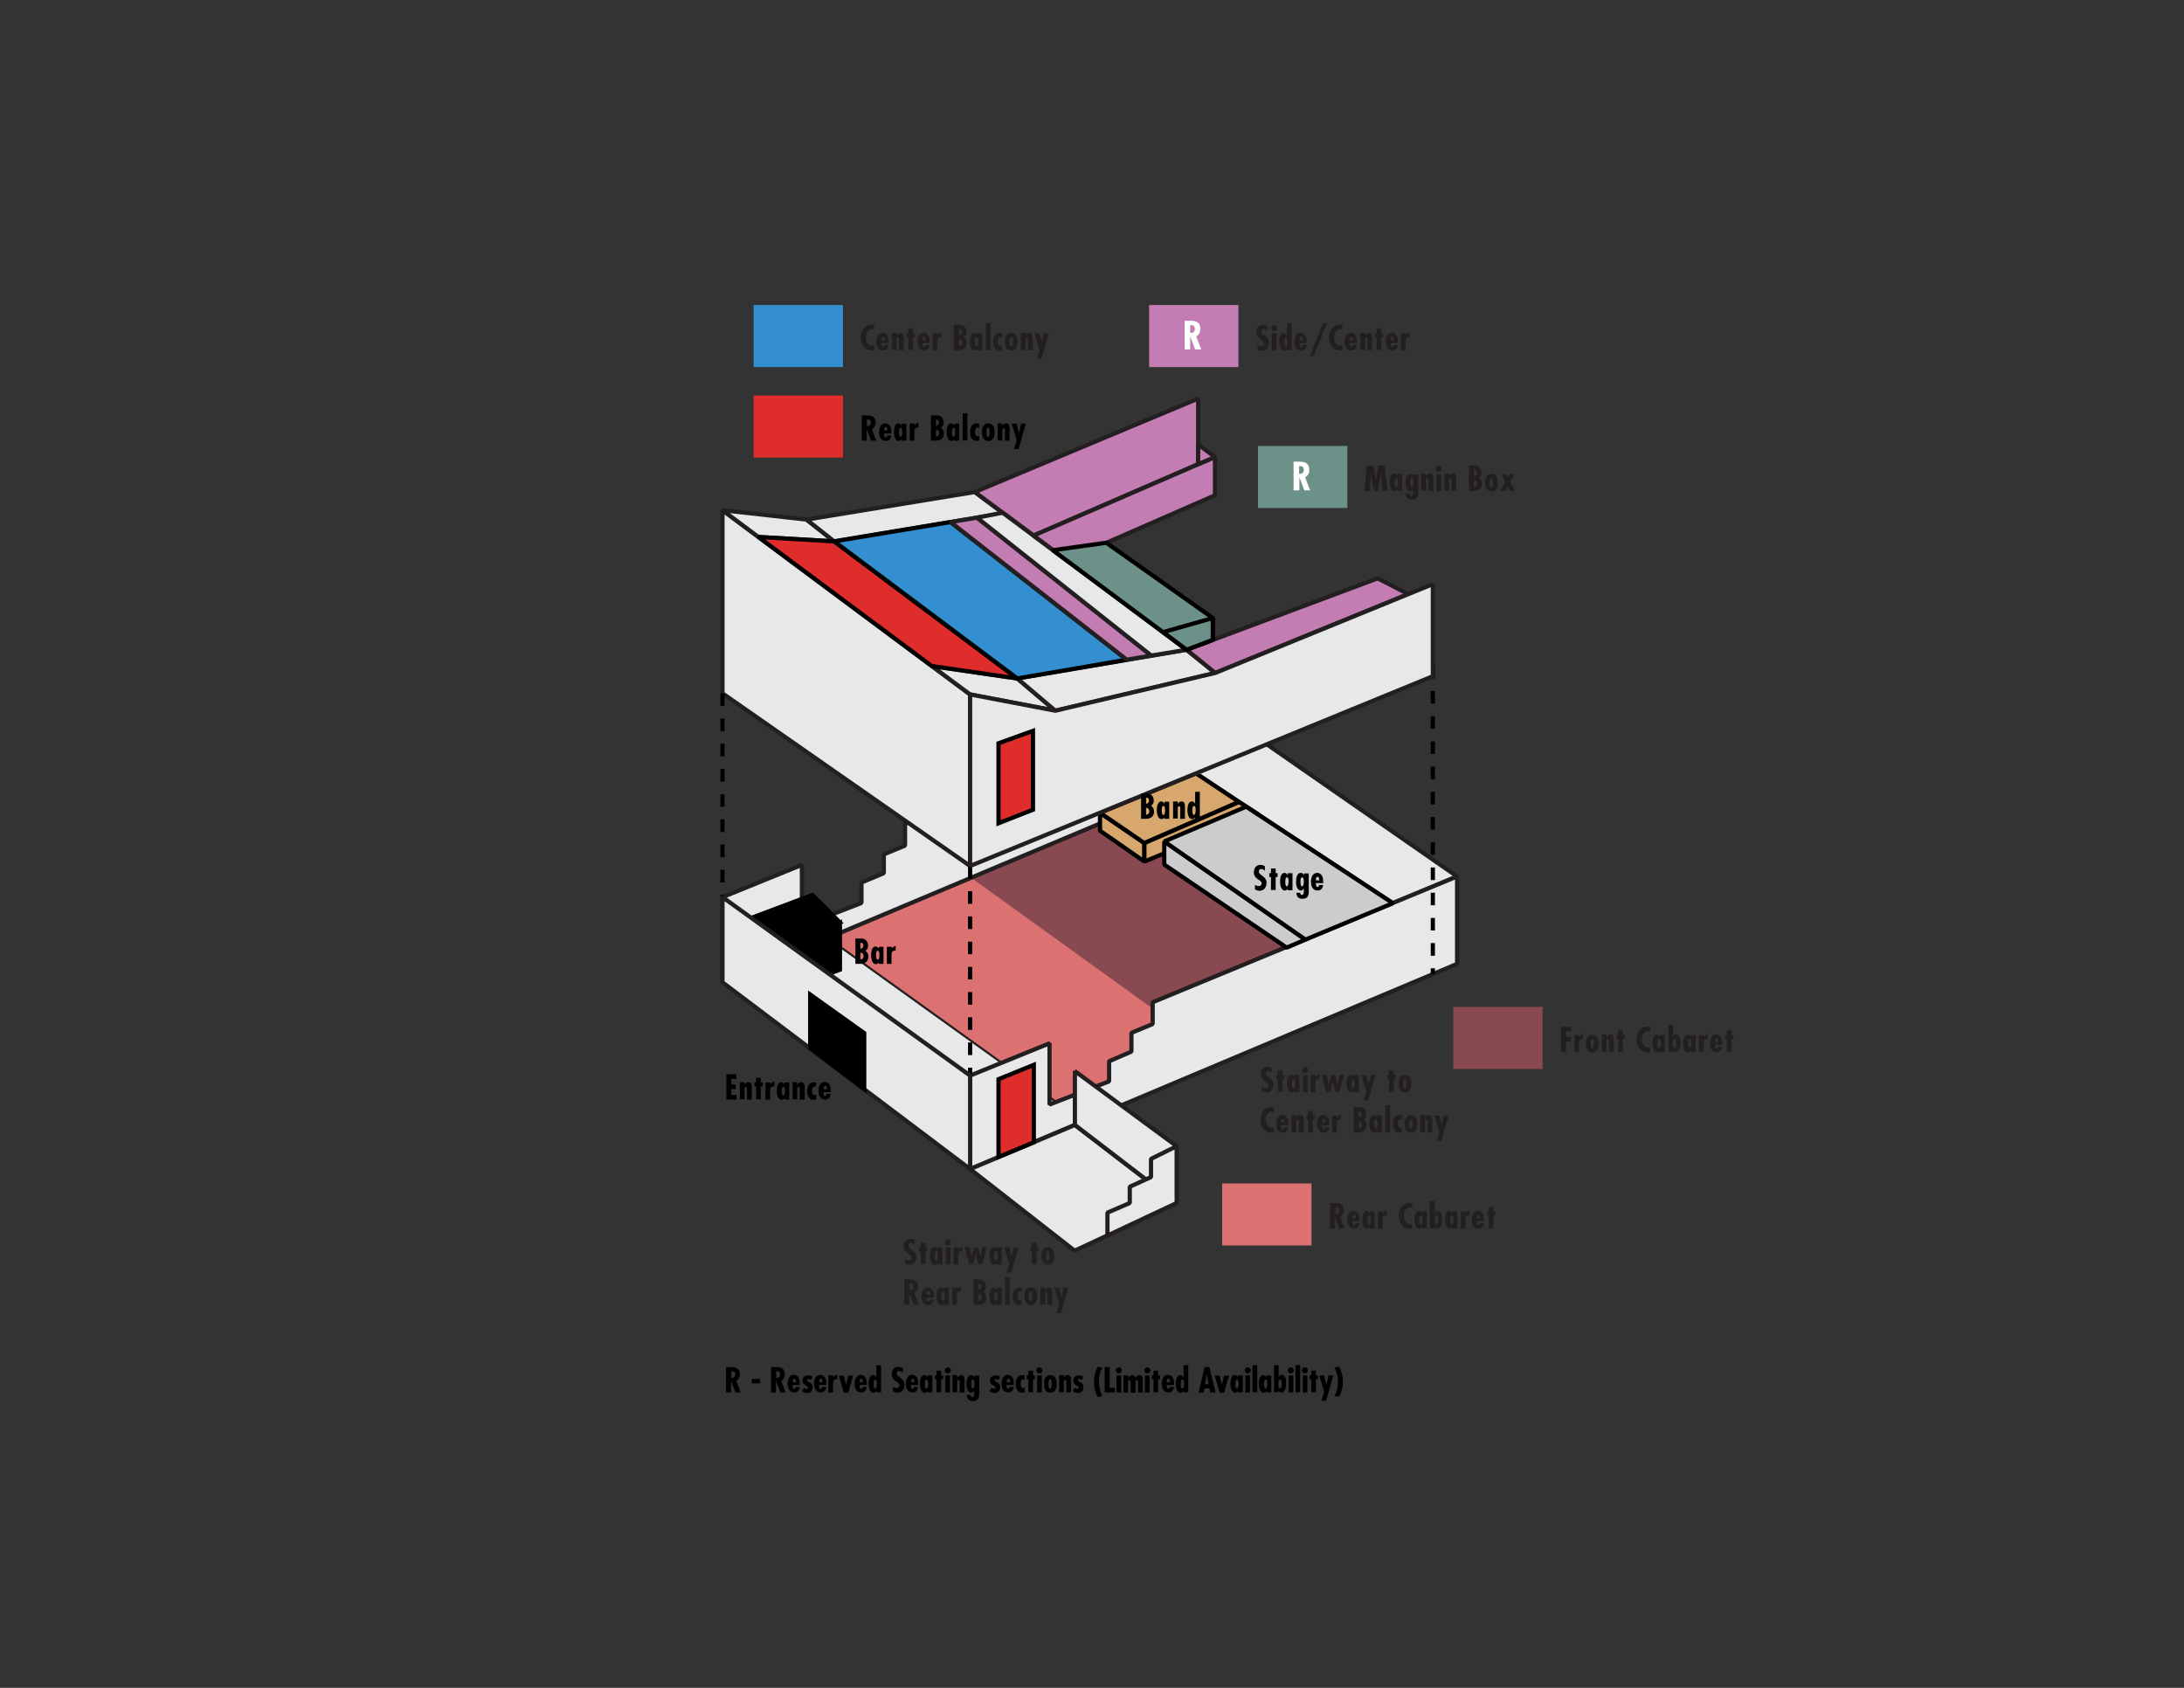 <?xml version="1.0" encoding="utf-8"?>
<!-- Generator: Adobe Illustrator 18.0.0, SVG Export Plug-In . SVG Version: 6.00 Build 0)  -->
<!DOCTYPE svg PUBLIC "-//W3C//DTD SVG 1.1//EN" "http://www.w3.org/Graphics/SVG/1.1/DTD/svg11.dtd">
<svg version="1.1" id="Layer_1" xmlns="http://www.w3.org/2000/svg" xmlns:xlink="http://www.w3.org/1999/xlink" x="0px" y="0px"
	 viewBox="0 0 792 612" enable-background="new 0 0 792 612" xml:space="preserve">
<rect x="0" y="0" width="792" height="612" fill="#333333" stroke="none"/>
<rect x="443.2" y="429.1" fill="#DB7171" width="32.4" height="22.5"/>
<rect x="527" y="365.1" fill="#894951" width="32.4" height="22.5"/>
<rect x="273.3" y="143.4" fill="#DF2D2B" width="32.4" height="22.5"/>
<rect x="273.3" y="110.6" fill="#338FD0" width="32.4" height="22.5"/>
<rect x="456.2" y="161.7" fill="#6C9188" width="32.4" height="22.5"/>
<g>
	<path fill="#FFFFFF" d="M469.1,177.7v-10.3h2.1c1.3,0,3.6,0.1,3.6,3c0,1.1-0.5,2.1-1.5,2.7l1.8,4.7H473l-1.8-4.8h0v4.8H469.1z
		 M471.1,171.8l0.4,0c0.9,0,1.3-0.6,1.3-1.5c0-0.7-0.4-1.3-1.4-1.3h-0.3V171.8z"/>
</g>
<polygon fill="#DB7171" points="351.8,423.9 447.9,383.4 351.9,318 262,356.2 "/>
<polygon fill="#E7E8E9" stroke="#231F20" stroke-width="0.762" points="262,356.2 300.9,340.6 392.8,406.6 351.8,423.9 "/>
<polygon fill="#894951" points="444.5,384.8 528.4,349.5 433.9,283.2 351.8,318 "/>
<polygon fill="#E7E8E9" stroke="#231F20" stroke-width="1.524" stroke-linejoin="bevel" points="438.6,253.1 438.6,281.9 
	262,356.2 262,325.3 290.8,313.6 290.8,335.8 312.4,327.4 312.4,320 320.5,316.6 320.5,309.8 328.2,306.6 328.2,298.7 "/>
<polygon fill="#E7E8E9" stroke="#231F20" stroke-width="1.524" stroke-linejoin="bevel" points="505.1,327.5 421.9,272.7 
	452.1,264.8 528.4,317.8 "/>
<polygon fill="#E7E8E9" stroke="#231F20" stroke-width="1.524" stroke-linejoin="bevel" points="262,185 351.8,251.8 351.8,314 
	262,251.4 "/>
<polygon fill="#E7E8E9" stroke="#231F20" stroke-width="1.524" stroke-linejoin="bevel" points="262,185 292.5,188.4 302.5,196.3 
	275,194.7 "/>
<polygon fill="#E7E8E9" stroke="#231F20" stroke-width="1.524" stroke-linejoin="bevel" points="337.9,241.5 368.9,246 
	382.7,257.7 351.8,251.8 "/>
<polygon fill="#E7E8E9" stroke="#231F20" stroke-width="1.524" stroke-linejoin="bevel" points="292.5,188.4 353.5,178.4 
	363.8,186.1 302.5,196.3 "/>
<polygon fill="#E7E8E9" stroke="#231F20" stroke-width="1.524" stroke-linejoin="bevel" points="368.9,246 430.3,235.6 440.7,244 
	382.7,257.7 "/>
<polygon fill="#C37DB2" stroke="#231F20" stroke-width="1.524" stroke-linejoin="bevel" points="353.5,178.4 434.5,144.5 
	434.5,168.3 374.8,194.2 "/>
<polygon fill="#C37DB2" stroke="#231F20" stroke-width="1.524" stroke-linejoin="bevel" points="430.3,235.6 499.6,209.7 
	510.7,215.4 440.7,244 "/>
<polygon fill="#DF2D2B" stroke="#000000" stroke-width="1.524" stroke-linejoin="bevel" points="275,194.7 302.5,196.3 368.9,246 
	337.9,241.5 "/>
<polygon fill="#338FD0" stroke="#000000" stroke-width="1.524" stroke-linejoin="bevel" points="302.5,196.3 344.7,189.3 
	408.6,239.2 368.9,246 "/>
<polygon fill="#C37DB2" stroke="#231F20" stroke-width="1.524" stroke-linejoin="bevel" points="408.6,239.2 417.5,237.7 
	354.3,187.7 344.7,189.3 "/>
<polygon fill="#E7E8E9" stroke="#231F20" stroke-width="1.524" stroke-linejoin="bevel" points="430.3,235.6 417.5,237.7 
	354.3,187.7 363.6,185.9 "/>
<polygon fill="#C37DB2" stroke="#231F20" stroke-width="1.524" stroke-linejoin="bevel" points="374.8,194.2 386.8,203.1 
	440.6,179.6 440.6,165.7 "/>
<polygon fill="#6C9188" stroke="#000000" stroke-width="1.524" stroke-linejoin="bevel" points="439.8,232 439.8,224.1 
	401.2,196.8 381.8,199.5 430.3,235.6 "/>
<polygon fill="#C37DB2" stroke="#231F20" stroke-width="1.524" stroke-linejoin="bevel" points="440.6,165.7 434.5,161.2 
	434.5,168.3 "/>
<polygon fill="#D7A76E" stroke="#000000" stroke-width="1.524" stroke-linejoin="bevel" points="415,312.4 415,305.7 398.9,294.7 
	398.9,301.2 "/>
<polygon fill="#D7A76E" stroke="#000000" stroke-width="1.524" stroke-linejoin="bevel" points="415,305.7 449.3,290.8 
	433.7,280.4 398.9,294.7 "/>
<polygon fill="#D7A76E" stroke="#000000" stroke-width="1.524" stroke-linejoin="bevel" points="415,312.4 456.3,295.3 
	449.3,290.8 415,305.7 "/>
<polygon fill="#E7E8E9" stroke="#231F20" stroke-width="1.524" stroke-linejoin="bevel" points="528.4,317.8 528.4,349.5 
	351.8,423.9 351.8,390 380.6,378.3 380.6,400.5 402.2,392.1 402.2,384.8 410.3,381.3 410.3,374.5 418,371.3 418,363.4 "/>
<polygon stroke="#000000" stroke-width="1.524" points="304.6,334.5 304.6,351.6 300.6,353.1 285.4,342.2 "/>
<line fill="none" stroke="#000000" stroke-width="1.524" stroke-linejoin="bevel" stroke-dasharray="4.571,4.571" x1="262" y1="251.4" x2="262" y2="325.3"/>
<line fill="none" stroke="#000000" stroke-width="1.524" stroke-linejoin="bevel" stroke-dasharray="4.571,4.571" x1="351.8" y1="314" x2="351.8" y2="390"/>
<line fill="none" stroke="#000000" stroke-width="1.524" stroke-linejoin="bevel" stroke-dasharray="4.571,4.571" x1="519.6" y1="241.4" x2="519.6" y2="353.2"/>
<polygon fill="#6C9188" stroke="#000000" stroke-width="1.524" stroke-linejoin="bevel" points="439.8,224.1 421.8,229.2 
	430.3,235.6 439.8,232 "/>
<polygon fill="#E7E8E9" stroke="#231F20" stroke-width="1.524" stroke-linejoin="bevel" points="351.8,423.9 389.7,453.5 
	426.7,436.2 389.8,407.9 "/>
<polygon fill="#E7E8E9" stroke="#231F20" stroke-width="1.524" stroke-linejoin="bevel" points="389.8,407.9 389.8,388.4 
	426.7,415.6 426.7,436.2 "/>
<polygon fill="#E7E8E9" stroke="#231F20" stroke-width="1.524" stroke-linejoin="bevel" points="401.6,448 401.6,439.7 
	409.7,436.2 409.7,430.3 417.4,426.8 417.4,420.2 426.7,415.6 426.7,436.2 "/>
<polygon stroke="#000000" stroke-width="1.524" points="272.5,332.8 294.6,324.5 304.6,334.5 285.4,342.2 "/>
<polygon fill="#CCCCCC" stroke="#000000" stroke-width="1.524" stroke-linejoin="bevel" points="422.2,305.1 422.2,313.5 
	466.6,343.6 473.4,340.7 "/>
<polygon fill="#CCCCCC" stroke="#000000" stroke-width="1.524" stroke-linejoin="bevel" points="422.2,305.1 451.9,292.5 
	505.1,327.5 473.4,340.7 "/>
<polygon fill="#DF2D2B" stroke="#000000" stroke-width="1.524" points="362.1,419.5 362.1,391.3 374.9,386.1 374.9,414.2 "/>
<polygon fill="#E7E8E9" stroke="#231F20" stroke-width="1.524" stroke-linejoin="bevel" points="351.8,314 519.6,245.2 
	519.6,211.8 440.7,244 382.7,257.7 351.8,251.8 "/>
<polygon fill="#DF2D2B" stroke="#000000" stroke-width="1.524" points="362.1,298.5 362.1,269.5 374.6,265 374.6,293.6 "/>
<polygon fill="#E7E8E9" stroke="#231F20" stroke-width="1.524" stroke-linejoin="bevel" points="262,325.3 351.8,390 351.8,423.9 
	262,356.2 "/>
<polygon stroke="#000000" stroke-width="1.524" points="293.8,380.1 293.8,360.6 313.4,374.6 313.4,394.9 "/>
<g>
	<g>
		<path fill="#231F20" d="M331.7,451.3c-0.4-0.3-0.8-0.6-1.3-0.6c-0.6,0-0.9,0.3-0.9,0.9c0,1.5,2.8,1.6,2.8,4.1
			c0,1.6-0.9,2.9-2.6,2.9c-0.5,0-1.1-0.2-1.6-0.5v-1.7c0.4,0.3,0.8,0.5,1.4,0.5c0.6,0,1-0.4,1-1c0-0.7-0.6-1-1.1-1.3
			c-1-0.7-1.7-1.4-1.7-2.7c0-1.5,0.8-2.7,2.4-2.7c0.6,0,1.1,0.2,1.6,0.5V451.3z"/>
		<path fill="#231F20" d="M335.6,450.6v1.7h0.7v1.4h-0.7v4.7h-1.7v-4.7h-0.6v-1.4h0.6v-1.7H335.6z"/>
		<path fill="#231F20" d="M340.1,457.8L340.1,457.8c-0.3,0.5-0.6,0.8-1.2,0.8c-1.4,0-1.7-2.2-1.7-3.2c0-1.1,0.2-3.2,1.6-3.2
			c0.6,0,1,0.4,1.2,0.9h0v-0.8h1.7v6.2h-1.7V457.8z M340.2,455.3c0-0.3,0-1.6-0.6-1.6c-0.6,0-0.6,1.3-0.6,1.6c0,0.4,0,1.7,0.6,1.7
			C340.2,457,340.2,455.7,340.2,455.3z"/>
		<path fill="#231F20" d="M342.7,450.5c0-0.6,0.5-1.1,1.1-1.1c0.6,0,1.1,0.5,1.1,1.1s-0.5,1.1-1.1,1.1
			C343.2,451.6,342.7,451.1,342.7,450.5z M344.7,452.3v6.2H343v-6.2H344.7z"/>
		<path fill="#231F20" d="M347.6,452.3v0.7h0c0.3-0.5,0.7-0.9,1.4-1v1.7c-0.1,0-0.2,0-0.3,0c-1.1,0-1.2,0.8-1.2,1.7v3.1h-1.7v-6.2
			H347.6z"/>
		<path fill="#231F20" d="M351.6,452.3l0.8,3.6h0l0.8-3.6h1.5l0.8,3.6h0l0.1-0.7l0.7-3h1.6l-1.7,6.2h-1.4l-0.6-2.1l-0.4-1.8h0
			l-0.4,2l-0.5,1.9h-1.4l-1.7-6.2H351.6z"/>
		<path fill="#231F20" d="M361.7,457.8L361.7,457.8c-0.3,0.5-0.6,0.8-1.2,0.8c-1.4,0-1.7-2.2-1.7-3.2c0-1.1,0.2-3.2,1.6-3.2
			c0.6,0,1,0.4,1.2,0.9h0v-0.8h1.7v6.2h-1.7V457.8z M361.8,455.3c0-0.3,0-1.6-0.6-1.6c-0.6,0-0.6,1.3-0.6,1.6c0,0.4,0,1.7,0.6,1.7
			C361.8,457,361.8,455.7,361.8,455.3z"/>
		<path fill="#231F20" d="M366,452.3l0.6,2.5l0.2,1h0l0.8-3.5h1.7l-2.6,9.2h-1.7l1-3.2l-1.8-6H366z"/>
		<path fill="#231F20" d="M375.9,450.6v1.7h0.7v1.4h-0.7v4.7h-1.7v-4.7h-0.6v-1.4h0.6v-1.7H375.9z"/>
		<path fill="#231F20" d="M382.3,455.4c0,1.6-0.5,3.2-2.3,3.2s-2.3-1.6-2.3-3.2c0-1.6,0.5-3.2,2.3-3.2S382.3,453.8,382.3,455.4z
			 M379.3,455.4c0,0.4,0,1.7,0.6,1.7c0.6,0,0.6-1.3,0.6-1.7s0-1.7-0.6-1.7C379.3,453.7,379.3,455,379.3,455.4z"/>
		<path fill="#231F20" d="M327.9,473.1v-9.2h1.8c1.2,0,3.2,0.1,3.2,2.6c0,1-0.4,1.9-1.3,2.4l1.6,4.2h-1.9l-1.6-4.2h0v4.2H327.9z
			 M329.7,467.8l0.3,0c0.8,0,1.2-0.6,1.2-1.3c0-0.7-0.3-1.2-1.2-1.1h-0.2V467.8z"/>
		<path fill="#231F20" d="M338.7,470.5H336c0,0.5,0,1.4,0.6,1.4c0.4,0,0.5-0.3,0.5-0.7h1.5c-0.1,1.1-0.7,2-2,2
			c-1.7,0-2.4-1.5-2.4-3.1c0-1.5,0.5-3.3,2.3-3.3c1.1,0,2.2,1,2.1,3L338.7,470.5z M337.3,469.3c0-0.4-0.1-1.1-0.6-1.1
			c-0.5,0-0.6,0.7-0.6,1.1v0.2h1.3V469.3z"/>
		<path fill="#231F20" d="M342.5,472.4L342.5,472.4c-0.3,0.5-0.6,0.8-1.2,0.8c-1.4,0-1.7-2.2-1.7-3.2c0-1.1,0.2-3.2,1.6-3.2
			c0.6,0,1,0.4,1.2,0.9h0v-0.8h1.7v6.2h-1.7V472.4z M342.6,470c0-0.3,0-1.6-0.6-1.6c-0.6,0-0.6,1.3-0.6,1.6c0,0.4,0,1.7,0.6,1.7
			C342.6,471.6,342.6,470.3,342.6,470z"/>
		<path fill="#231F20" d="M347.1,466.9v0.7h0c0.3-0.5,0.7-0.9,1.4-1v1.7c-0.1,0-0.2,0-0.3,0c-1.1,0-1.2,0.8-1.2,1.7v3.1h-1.7v-6.2
			H347.1z"/>
		<path fill="#231F20" d="M353,473.1v-9.2h1.8c0.7,0,1.3,0,1.9,0.5c0.6,0.5,0.9,1.3,0.9,2.1c0,0.8-0.3,1.4-1,1.9
			c0.8,0.4,1.1,1.3,1.1,2.1c0,1.8-1.3,2.6-3,2.6H353z M354.8,465.4v2.2c0.7,0,1.1-0.5,1.1-1.2C355.9,465.8,355.5,465.4,354.8,465.4z
			 M354.8,469.1v2.5c0.7,0,1.2-0.5,1.2-1.3C356,469.6,355.6,469,354.8,469.1z"/>
		<path fill="#231F20" d="M361.7,472.4L361.7,472.4c-0.3,0.5-0.6,0.8-1.2,0.8c-1.4,0-1.7-2.2-1.7-3.2c0-1.1,0.2-3.2,1.6-3.2
			c0.6,0,1,0.4,1.2,0.9h0v-0.8h1.7v6.2h-1.7V472.4z M361.8,470c0-0.3,0-1.6-0.6-1.6c-0.6,0-0.6,1.3-0.6,1.6c0,0.4,0,1.7,0.6,1.7
			C361.7,471.6,361.8,470.3,361.8,470z"/>
		<path fill="#231F20" d="M366.2,463.2v9.8h-1.7v-9.8H366.2z"/>
		<path fill="#231F20" d="M370.5,473c-0.3,0.1-0.6,0.2-1,0.2c-1.7,0-2.3-1.8-2.3-3.2c0-1.5,0.6-3.2,2.4-3.2c0.3,0,0.6,0.1,0.9,0.2
			v1.5c-0.2-0.1-0.3-0.2-0.5-0.2c-0.8,0-1,1-1,1.6c0,0.7,0.1,1.6,1,1.6c0.2,0,0.4-0.1,0.5-0.2V473z"/>
		<path fill="#231F20" d="M376.1,470c0,1.6-0.5,3.2-2.3,3.2s-2.3-1.6-2.3-3.2c0-1.6,0.5-3.2,2.3-3.2S376.1,468.4,376.1,470z
			 M373.1,470c0,0.4,0,1.7,0.6,1.7c0.6,0,0.6-1.3,0.6-1.7s0-1.7-0.6-1.7C373.2,468.4,373.1,469.7,373.1,470z"/>
		<path fill="#231F20" d="M378.9,467.9L378.9,467.9c0.3-0.6,0.8-1.1,1.5-1.1c1.3,0,1.2,1.4,1.2,2.3v4h-1.7v-3.4
			c0-0.3,0.1-1.2-0.4-1.2c-0.4,0-0.5,0.4-0.5,0.7v3.8h-1.7v-6.2h1.7V467.9z"/>
		<path fill="#231F20" d="M384.1,466.9l0.6,2.5l0.2,1h0l0.8-3.5h1.7l-2.6,9.2h-1.7l1-3.2l-1.8-6H384.1z"/>
	</g>
</g>
<g>
	<g>
		<path fill="#231F20" d="M461.2,388.9c-0.4-0.3-0.8-0.6-1.3-0.6c-0.6,0-0.9,0.3-0.9,0.9c0,1.5,2.8,1.6,2.8,4.1
			c0,1.6-0.9,2.9-2.6,2.9c-0.5,0-1.1-0.2-1.6-0.5v-1.7c0.4,0.3,0.8,0.5,1.4,0.5c0.6,0,1-0.4,1-1c0-0.7-0.6-1-1.1-1.3
			c-1-0.7-1.7-1.4-1.7-2.7c0-1.5,0.8-2.7,2.4-2.7c0.6,0,1.1,0.2,1.6,0.5V388.9z"/>
		<path fill="#231F20" d="M465.1,388.1v1.7h0.7v1.4h-0.7v4.7h-1.7v-4.7h-0.6v-1.4h0.6v-1.7H465.1z"/>
		<path fill="#231F20" d="M469.6,395.3L469.6,395.3c-0.3,0.5-0.6,0.8-1.2,0.8c-1.4,0-1.7-2.2-1.7-3.2c0-1.1,0.2-3.2,1.6-3.2
			c0.6,0,1,0.4,1.2,0.9h0v-0.8h1.7v6.2h-1.7V395.3z M469.7,392.9c0-0.3,0-1.6-0.6-1.6c-0.6,0-0.6,1.3-0.6,1.6c0,0.4,0,1.7,0.6,1.7
			C469.7,394.5,469.7,393.2,469.7,392.9z"/>
		<path fill="#231F20" d="M472.2,388c0-0.6,0.5-1.1,1.1-1.1c0.6,0,1.1,0.5,1.1,1.1s-0.5,1.1-1.1,1.1
			C472.7,389.1,472.2,388.6,472.2,388z M474.2,389.8v6.2h-1.7v-6.2H474.2z"/>
		<path fill="#231F20" d="M477.1,389.8v0.7h0c0.3-0.5,0.7-0.9,1.4-1v1.7c-0.1,0-0.2,0-0.3,0c-1.1,0-1.2,0.8-1.2,1.7v3.1h-1.7v-6.2
			H477.1z"/>
		<path fill="#231F20" d="M481.1,389.8l0.8,3.6h0l0.8-3.6h1.5l0.8,3.6h0l0.1-0.7l0.7-3h1.6l-1.7,6.2h-1.4l-0.6-2.1l-0.4-1.8h0
			l-0.4,2l-0.5,1.9h-1.4l-1.7-6.2H481.1z"/>
		<path fill="#231F20" d="M491.2,395.3L491.2,395.3c-0.3,0.5-0.6,0.8-1.2,0.8c-1.4,0-1.7-2.2-1.7-3.2c0-1.1,0.2-3.2,1.6-3.2
			c0.6,0,1,0.4,1.2,0.9h0v-0.8h1.7v6.2h-1.7V395.3z M491.3,392.9c0-0.3,0-1.6-0.6-1.6c-0.6,0-0.6,1.3-0.6,1.6c0,0.4,0,1.7,0.6,1.7
			C491.3,394.5,491.3,393.2,491.3,392.9z"/>
		<path fill="#231F20" d="M495.5,389.8l0.6,2.5l0.2,1h0l0.8-3.5h1.7l-2.6,9.2h-1.7l1-3.2l-1.8-6H495.5z"/>
		<path fill="#231F20" d="M505.4,388.1v1.7h0.7v1.4h-0.7v4.7h-1.7v-4.7h-0.6v-1.4h0.6v-1.7H505.4z"/>
		<path fill="#231F20" d="M511.8,392.9c0,1.6-0.5,3.2-2.3,3.2c-1.8,0-2.3-1.6-2.3-3.2c0-1.6,0.5-3.2,2.3-3.2
			C511.3,389.7,511.8,391.3,511.8,392.9z M508.8,392.9c0,0.4,0,1.7,0.6,1.7c0.6,0,0.6-1.3,0.6-1.7s0-1.7-0.6-1.7
			C508.8,391.3,508.8,392.6,508.8,392.9z"/>
		<path fill="#231F20" d="M462,403.2c-0.2-0.1-0.5-0.1-0.7-0.1c-1.6,0-2.3,1.5-2.3,2.9c0,1.4,0.7,3,2.3,3c0.2,0,0.5-0.1,0.7-0.1v1.7
			c-0.3,0.1-0.5,0.2-0.8,0.2c-2.6,0-4.1-2.4-4.1-4.8c0-2.3,1.5-4.6,4-4.6c0.3,0,0.6,0.1,0.9,0.2V403.2z"/>
		<path fill="#231F20" d="M467.3,408h-2.7c0,0.5,0,1.4,0.6,1.4c0.4,0,0.5-0.3,0.5-0.7h1.5c-0.1,1.1-0.7,2-2,2
			c-1.7,0-2.4-1.5-2.4-3.1c0-1.5,0.5-3.3,2.3-3.3c1.1,0,2.2,1,2.1,3L467.3,408z M465.8,406.8c0-0.4-0.1-1.1-0.6-1.1
			c-0.5,0-0.6,0.7-0.6,1.1v0.2h1.3V406.8z"/>
		<path fill="#231F20" d="M470.1,405.4L470.1,405.4c0.3-0.6,0.8-1.1,1.5-1.1c1.3,0,1.2,1.4,1.2,2.3v4H471v-3.4
			c0-0.3,0.1-1.2-0.4-1.2c-0.4,0-0.5,0.4-0.5,0.7v3.8h-1.7v-6.2h1.7V405.4z"/>
		<path fill="#231F20" d="M476.1,402.8v1.7h0.7v1.4h-0.7v4.7h-1.7v-4.7h-0.6v-1.4h0.6v-1.7H476.1z"/>
		<path fill="#231F20" d="M482.1,408h-2.7c0,0.5,0,1.4,0.6,1.4c0.4,0,0.5-0.3,0.5-0.7h1.5c-0.1,1.1-0.7,2-2,2
			c-1.7,0-2.4-1.5-2.4-3.1c0-1.5,0.5-3.3,2.3-3.3c1.1,0,2.2,1,2.1,3L482.1,408z M480.7,406.8c0-0.4-0.1-1.1-0.6-1.1
			c-0.5,0-0.6,0.7-0.6,1.1v0.2h1.3V406.8z"/>
		<path fill="#231F20" d="M484.9,404.5v0.7h0c0.3-0.5,0.7-0.9,1.4-1v1.7c-0.1,0-0.2,0-0.3,0c-1.1,0-1.2,0.8-1.2,1.7v3.1h-1.7v-6.2
			H484.9z"/>
		<path fill="#231F20" d="M490.9,410.6v-9.2h1.8c0.7,0,1.3,0,1.9,0.5c0.6,0.5,0.9,1.3,0.9,2.1c0,0.8-0.3,1.4-1,1.9
			c0.8,0.4,1.1,1.3,1.1,2.1c0,1.8-1.3,2.6-3,2.6H490.9z M492.7,402.9v2.2c0.7,0,1.1-0.5,1.1-1.2
			C493.8,403.4,493.4,402.9,492.7,402.9z M492.7,406.6v2.5c0.7,0,1.2-0.5,1.2-1.3C493.9,407.1,493.4,406.6,492.7,406.6z"/>
		<path fill="#231F20" d="M499.5,409.9L499.5,409.9c-0.3,0.5-0.6,0.8-1.2,0.8c-1.4,0-1.7-2.2-1.7-3.2c0-1.1,0.2-3.2,1.6-3.2
			c0.6,0,1,0.4,1.2,0.9h0v-0.8h1.7v6.2h-1.7V409.9z M499.6,407.5c0-0.3,0-1.6-0.6-1.6c-0.6,0-0.6,1.3-0.6,1.6c0,0.4,0,1.7,0.6,1.7
			C499.6,409.2,499.6,407.8,499.6,407.5z"/>
		<path fill="#231F20" d="M504.1,400.8v9.8h-1.7v-9.8H504.1z"/>
		<path fill="#231F20" d="M508.4,410.5c-0.3,0.1-0.6,0.2-1,0.2c-1.7,0-2.3-1.8-2.3-3.2c0-1.5,0.6-3.2,2.4-3.2c0.3,0,0.6,0.1,0.9,0.2
			v1.5c-0.2-0.1-0.3-0.2-0.5-0.2c-0.8,0-1,1-1,1.6c0,0.7,0.1,1.6,1,1.6c0.2,0,0.4-0.1,0.5-0.2V410.5z"/>
		<path fill="#231F20" d="M514,407.5c0,1.6-0.5,3.2-2.3,3.2c-1.8,0-2.3-1.6-2.3-3.2c0-1.6,0.5-3.2,2.3-3.2
			C513.5,404.3,514,406,514,407.5z M511,407.5c0,0.4,0,1.7,0.6,1.7c0.6,0,0.6-1.3,0.6-1.7s0-1.7-0.6-1.7
			C511,405.9,511,407.2,511,407.5z"/>
		<path fill="#231F20" d="M516.7,405.4L516.7,405.4c0.3-0.6,0.8-1.1,1.5-1.1c1.3,0,1.2,1.4,1.2,2.3v4h-1.7v-3.4
			c0-0.3,0.1-1.2-0.4-1.2c-0.4,0-0.5,0.4-0.5,0.7v3.8H515v-6.2h1.7V405.4z"/>
		<path fill="#231F20" d="M522,404.5l0.6,2.5l0.2,1h0l0.8-3.5h1.7l-2.6,9.2H521l1-3.2l-1.8-6H522z"/>
	</g>
</g>
<g>
	<path d="M267,389.5v1.7h-1.8v2h1.6v1.7h-1.6v2.1h1.9v1.7h-3.7v-9.2H267z"/>
	<path d="M269.9,393.5L269.9,393.5c0.3-0.6,0.8-1.1,1.5-1.1c1.3,0,1.2,1.4,1.2,2.3v4h-1.7v-3.4c0-0.3,0.1-1.2-0.4-1.2
		c-0.4,0-0.5,0.4-0.5,0.7v3.8h-1.7v-6.2h1.7V393.5z"/>
	<path d="M275.9,390.8v1.7h0.7v1.4h-0.7v4.7h-1.7v-4.7h-0.6v-1.4h0.6v-1.7H275.9z"/>
	<path d="M279.4,392.5v0.7h0c0.3-0.5,0.7-0.9,1.4-1v1.7c-0.1,0-0.2,0-0.3,0c-1.1,0-1.2,0.8-1.2,1.7v3.1h-1.7v-6.2H279.4z"/>
	<path d="M284.6,398L284.6,398c-0.3,0.5-0.6,0.8-1.2,0.8c-1.4,0-1.7-2.2-1.7-3.2c0-1.1,0.2-3.2,1.6-3.2c0.6,0,1,0.4,1.2,0.9h0v-0.8
		h1.7v6.2h-1.7V398z M284.7,395.6c0-0.3,0-1.6-0.6-1.6c-0.6,0-0.6,1.3-0.6,1.6c0,0.4,0,1.7,0.6,1.7
		C284.6,397.2,284.7,395.9,284.7,395.6z"/>
	<path d="M289.1,393.5L289.1,393.5c0.3-0.6,0.8-1.1,1.5-1.1c1.3,0,1.2,1.4,1.2,2.3v4H290v-3.4c0-0.3,0.1-1.2-0.4-1.2
		c-0.4,0-0.5,0.4-0.5,0.7v3.8h-1.7v-6.2h1.7V393.5z"/>
	<path d="M296,398.6c-0.3,0.1-0.6,0.2-1,0.2c-1.7,0-2.3-1.8-2.3-3.2c0-1.5,0.6-3.2,2.4-3.2c0.3,0,0.6,0.1,0.9,0.2v1.5
		c-0.2-0.1-0.3-0.2-0.5-0.2c-0.8,0-1,1-1,1.6c0,0.7,0.1,1.6,1,1.6c0.2,0,0.4-0.1,0.5-0.2V398.6z"/>
	<path d="M301.3,396h-2.7c0,0.5,0,1.4,0.6,1.4c0.4,0,0.5-0.3,0.5-0.7h1.5c-0.1,1.1-0.7,2-2,2c-1.7,0-2.4-1.5-2.4-3.1
		c0-1.5,0.5-3.3,2.3-3.3c1.1,0,2.2,1,2.1,3L301.3,396z M299.9,394.8c0-0.4-0.1-1.1-0.6-1.1c-0.5,0-0.6,0.7-0.6,1.1v0.2h1.3V394.8z"
		/>
</g>
<g>
	<path d="M263.3,504.9v-9.2h1.8c1.2,0,3.2,0.1,3.2,2.6c0,1-0.4,1.9-1.3,2.4l1.6,4.2h-1.9l-1.6-4.2h0v4.2H263.3z M265.1,499.6l0.3,0
		c0.8,0,1.2-0.6,1.2-1.3c0-0.7-0.3-1.2-1.2-1.1h-0.2V499.6z"/>
	<path d="M275.6,500v1.6h-3V500H275.6z"/>
	<path d="M279.6,504.9v-9.2h1.8c1.2,0,3.2,0.1,3.2,2.6c0,1-0.4,1.9-1.3,2.4l1.6,4.2H283l-1.6-4.2h0v4.2H279.6z M281.4,499.6l0.3,0
		c0.8,0,1.2-0.6,1.2-1.3c0-0.7-0.3-1.2-1.2-1.1h-0.2V499.6z"/>
	<path d="M290.1,502.2h-2.7c0,0.5,0,1.4,0.6,1.4c0.4,0,0.5-0.3,0.5-0.7h1.5c-0.1,1.1-0.7,2-2,2c-1.7,0-2.4-1.5-2.4-3.1
		c0-1.5,0.5-3.3,2.3-3.3c1.1,0,2.2,1,2.1,3L290.1,502.2z M288.7,501c0-0.4-0.1-1.1-0.6-1.1c-0.5,0-0.6,0.7-0.6,1.1v0.2h1.3V501z"/>
	<path d="M294,500.4c-0.2-0.2-0.5-0.4-0.8-0.4c-0.3,0-0.5,0.2-0.5,0.5c0,0.7,2,0.6,2,2.4c0,1.2-0.7,2.2-2,2.2
		c-0.7,0-1.3-0.3-1.9-0.7l0.8-1.2c0.3,0.2,0.5,0.4,0.9,0.4c0.3,0,0.5-0.2,0.5-0.5c0-0.8-2-0.6-2-2.6c0-1.2,1-1.8,2.1-1.8
		c0.6,0,1.1,0.2,1.6,0.5L294,500.4z"/>
	<path d="M299.7,502.2H297c0,0.5,0,1.4,0.6,1.4c0.4,0,0.5-0.3,0.5-0.7h1.5c-0.1,1.1-0.7,2-2,2c-1.7,0-2.4-1.5-2.4-3.1
		c0-1.5,0.5-3.3,2.3-3.3c1.1,0,2.2,1,2.1,3L299.7,502.2z M298.3,501c0-0.4-0.1-1.1-0.6-1.1c-0.5,0-0.6,0.7-0.6,1.1v0.2h1.3V501z"/>
	<path d="M302.2,498.7v0.7h0c0.3-0.5,0.7-0.9,1.4-1v1.7c-0.1,0-0.2,0-0.3,0c-1.1,0-1.2,0.8-1.2,1.7v3.1h-1.7v-6.2H302.2z"/>
	<path d="M306,498.7l0.8,3.4l0,0.1h0l0.1-0.6l0.7-2.8h1.8l-1.8,6.2h-1.6l-1.8-6.2H306z"/>
	<path d="M314.4,502.2h-2.7c0,0.5,0,1.4,0.6,1.4c0.4,0,0.5-0.3,0.5-0.7h1.5c-0.1,1.1-0.7,2-2,2c-1.7,0-2.4-1.5-2.4-3.1
		c0-1.5,0.5-3.3,2.3-3.3c1.1,0,2.2,1,2.1,3L314.4,502.2z M312.9,501c0-0.4-0.1-1.1-0.6-1.1c-0.5,0-0.6,0.7-0.6,1.1v0.2h1.3V501z"/>
	<path d="M317.9,504.2L317.9,504.2c-0.3,0.5-0.6,0.8-1.2,0.8c-1.4,0-1.7-2.2-1.7-3.2c0-1.1,0.2-3.2,1.6-3.2c0.6,0,1,0.4,1.2,0.9h0
		V495h1.7v9.8h-1.7V504.2z M318,501.8c0-0.3,0-1.6-0.6-1.6c-0.6,0-0.6,1.3-0.6,1.6c0,0.4,0,1.7,0.6,1.7
		C317.9,503.4,318,502.1,318,501.8z"/>
	<path d="M327.4,497.7c-0.4-0.3-0.8-0.6-1.3-0.6c-0.6,0-0.9,0.3-0.9,0.9c0,1.5,2.8,1.6,2.8,4.1c0,1.6-0.9,2.9-2.6,2.9
		c-0.5,0-1.1-0.2-1.6-0.5v-1.7c0.4,0.3,0.8,0.5,1.4,0.5c0.6,0,1-0.4,1-1c0-0.7-0.6-1-1.1-1.3c-1-0.7-1.7-1.4-1.7-2.7
		c0-1.5,0.8-2.7,2.4-2.7c0.6,0,1.1,0.2,1.6,0.5V497.7z"/>
	<path d="M333,502.2h-2.7c0,0.5,0,1.4,0.6,1.4c0.4,0,0.5-0.3,0.5-0.7h1.5c-0.1,1.1-0.7,2-2,2c-1.7,0-2.4-1.5-2.4-3.1
		c0-1.5,0.5-3.3,2.3-3.3c1.1,0,2.2,1,2.1,3L333,502.2z M331.6,501c0-0.4-0.1-1.1-0.6-1.1c-0.5,0-0.6,0.7-0.6,1.1v0.2h1.3V501z"/>
	<path d="M336.5,504.2L336.5,504.2c-0.3,0.5-0.6,0.8-1.2,0.8c-1.4,0-1.7-2.2-1.7-3.2c0-1.1,0.2-3.2,1.6-3.2c0.6,0,1,0.4,1.2,0.9h0
		v-0.8h1.7v6.2h-1.7V504.2z M336.6,501.8c0-0.3,0-1.6-0.6-1.6c-0.6,0-0.6,1.3-0.6,1.6c0,0.4,0,1.7,0.6,1.7
		C336.6,503.4,336.6,502.1,336.6,501.8z"/>
	<path d="M341.3,497v1.7h0.7v1.4h-0.7v4.7h-1.7v-4.7H339v-1.4h0.6V497H341.3z"/>
	<path d="M342.6,496.9c0-0.6,0.5-1.1,1.1-1.1c0.6,0,1.1,0.5,1.1,1.1s-0.5,1.1-1.1,1.1C343.1,498,342.6,497.5,342.6,496.9z
		 M344.5,498.7v6.2h-1.7v-6.2H344.5z"/>
	<path d="M347.1,499.7L347.1,499.7c0.3-0.6,0.8-1.1,1.5-1.1c1.3,0,1.2,1.4,1.2,2.3v4H348v-3.4c0-0.3,0.1-1.2-0.4-1.2
		c-0.4,0-0.5,0.4-0.5,0.7v3.8h-1.7v-6.2h1.7V499.7z"/>
	<path d="M352,505.7c0,0.4,0.1,0.9,0.6,0.9c0.8,0,0.7-1.2,0.7-1.7v-0.8h0c-0.2,0.5-0.5,0.9-1.1,0.9c-0.6,0-1.1-0.5-1.3-1
		c-0.3-0.6-0.4-1.4-0.4-2.1c0-1.1,0.2-3.3,1.7-3.3c0.6,0,1,0.4,1.2,0.9h0v-0.7h1.7v6.7c0,1.8-0.8,2.5-2.3,2.5
		c-1.5,0-2.1-0.8-2.2-2.2H352z M353.4,501.8c0-0.3,0-1.6-0.6-1.6c-0.6,0-0.6,1.3-0.6,1.6c0,0.4,0,1.7,0.6,1.7
		C353.4,503.4,353.4,502.1,353.4,501.8z"/>
	<path d="M362,500.4c-0.2-0.2-0.5-0.4-0.8-0.4c-0.3,0-0.5,0.2-0.5,0.5c0,0.7,2,0.6,2,2.4c0,1.2-0.7,2.2-2,2.2
		c-0.7,0-1.3-0.3-1.9-0.7l0.8-1.2c0.3,0.2,0.5,0.4,0.9,0.4c0.3,0,0.5-0.2,0.5-0.5c0-0.8-2-0.6-2-2.6c0-1.2,1-1.8,2.1-1.8
		c0.6,0,1.1,0.2,1.6,0.5L362,500.4z"/>
	<path d="M367.7,502.2H365c0,0.5,0,1.4,0.6,1.4c0.4,0,0.5-0.3,0.5-0.7h1.5c-0.1,1.1-0.7,2-2,2c-1.7,0-2.4-1.5-2.4-3.1
		c0-1.5,0.5-3.3,2.3-3.3c1.1,0,2.2,1,2.1,3L367.7,502.2z M366.3,501c0-0.4-0.1-1.1-0.6-1.1c-0.5,0-0.6,0.7-0.6,1.1v0.2h1.3V501z"/>
	<path d="M371.6,504.8c-0.3,0.1-0.6,0.2-1,0.2c-1.7,0-2.3-1.8-2.3-3.2c0-1.5,0.6-3.2,2.4-3.2c0.3,0,0.6,0.1,0.9,0.2v1.5
		c-0.2-0.1-0.3-0.2-0.5-0.2c-0.8,0-1,1-1,1.6c0,0.7,0.1,1.6,1,1.6c0.2,0,0.4-0.1,0.5-0.2V504.8z"/>
	<path d="M374.6,497v1.7h0.7v1.4h-0.7v4.7h-1.7v-4.7h-0.6v-1.4h0.6V497H374.6z"/>
	<path d="M375.8,496.9c0-0.6,0.5-1.1,1.1-1.1c0.6,0,1.1,0.5,1.1,1.1s-0.5,1.1-1.1,1.1C376.3,498,375.8,497.5,375.8,496.9z
		 M377.8,498.7v6.2h-1.7v-6.2H377.8z"/>
	<path d="M383.2,501.8c0,1.6-0.5,3.2-2.3,3.2s-2.3-1.6-2.3-3.2c0-1.6,0.5-3.2,2.3-3.2S383.2,500.2,383.2,501.8z M380.2,501.8
		c0,0.4,0,1.7,0.6,1.7c0.6,0,0.6-1.3,0.6-1.7s0-1.7-0.6-1.7C380.3,500.1,380.2,501.4,380.2,501.8z"/>
	<path d="M385.7,499.7L385.7,499.7c0.3-0.6,0.8-1.1,1.5-1.1c1.3,0,1.2,1.4,1.2,2.3v4h-1.7v-3.4c0-0.3,0.1-1.2-0.4-1.2
		c-0.4,0-0.5,0.4-0.5,0.7v3.8h-1.7v-6.2h1.7V499.7z"/>
	<path d="M392.2,500.4c-0.2-0.2-0.5-0.4-0.8-0.4c-0.3,0-0.5,0.2-0.5,0.5c0,0.7,2,0.6,2,2.4c0,1.2-0.7,2.2-2,2.2
		c-0.7,0-1.3-0.3-1.9-0.7l0.8-1.2c0.3,0.2,0.5,0.4,0.9,0.4c0.3,0,0.5-0.2,0.5-0.5c0-0.8-2-0.6-2-2.6c0-1.2,1-1.8,2.1-1.8
		c0.6,0,1.1,0.2,1.6,0.5L392.2,500.4z"/>
	<path d="M399.7,495.9c-0.8,1.6-1.2,3.4-1.2,5.2c0,1.8,0.5,3.5,1.2,5.1l-1.6,0.4c-0.9-1.7-1.4-3.5-1.4-5.5c0-1.9,0.5-3.9,1.4-5.5
		L399.7,495.9z"/>
	<path d="M402.4,495.7v7.5h1.9v1.7h-3.7v-9.2H402.4z"/>
	<path d="M404.6,496.9c0-0.6,0.5-1.1,1.1-1.1c0.6,0,1.1,0.5,1.1,1.1s-0.5,1.1-1.1,1.1C405.1,498,404.6,497.5,404.6,496.9z
		 M406.6,498.7v6.2h-1.7v-6.2H406.6z"/>
	<path d="M409.2,499.7L409.2,499.7c0.3-0.6,0.8-1.1,1.5-1.1c0.6,0,1,0.5,1.1,1h0c0.3-0.5,0.8-1,1.5-1c1.1,0,1.1,1.2,1.1,2v4.3h-1.7
		v-3.3c0-0.3,0.1-1.2-0.4-1.2c-0.4,0-0.5,0.4-0.5,0.7v3.9H410v-3.5c0-0.3,0.1-1.1-0.4-1.1c-0.4,0-0.5,0.4-0.5,0.7v3.8h-1.7v-6.2h1.7
		L409.2,499.7z"/>
	<path d="M415,496.9c0-0.6,0.5-1.1,1.1-1.1c0.6,0,1.1,0.5,1.1,1.1s-0.5,1.1-1.1,1.1C415.5,498,415,497.5,415,496.9z M416.9,498.7
		v6.2h-1.7v-6.2H416.9z"/>
	<path d="M420,497v1.7h0.7v1.4H420v4.7h-1.7v-4.7h-0.6v-1.4h0.6V497H420z"/>
	<path d="M425.8,502.2h-2.7c0,0.5,0,1.4,0.6,1.4c0.4,0,0.5-0.3,0.5-0.7h1.5c-0.1,1.1-0.7,2-2,2c-1.7,0-2.4-1.5-2.4-3.1
		c0-1.5,0.5-3.3,2.3-3.3c1.1,0,2.2,1,2.1,3L425.8,502.2z M424.3,501c0-0.4-0.1-1.1-0.6-1.1c-0.5,0-0.6,0.7-0.6,1.1v0.2h1.3V501z"/>
	<path d="M429.3,504.2L429.3,504.2c-0.3,0.5-0.6,0.8-1.2,0.8c-1.4,0-1.7-2.2-1.7-3.2c0-1.1,0.2-3.2,1.6-3.2c0.6,0,1,0.4,1.2,0.9h0
		V495h1.7v9.8h-1.7V504.2z M429.4,501.8c0-0.3,0-1.6-0.6-1.6c-0.6,0-0.6,1.3-0.6,1.6c0,0.4,0,1.7,0.6,1.7
		C429.4,503.4,429.4,502.1,429.4,501.8z"/>
	<path d="M438.6,495.7l2.2,9.2h-1.9l-0.3-1.5h-1.8l-0.3,1.5h-1.8l2.1-9.2H438.6z M437.8,499.4l-0.2-1.4h0l-0.2,1.4l-0.4,2.5h1.3
		L437.8,499.4z"/>
	<path d="M442.3,498.7l0.8,3.4l0,0.1h0l0.1-0.6l0.7-2.8h1.8l-1.8,6.2h-1.6l-1.8-6.2H442.3z"/>
	<path d="M449.1,504.2L449.1,504.2c-0.3,0.5-0.6,0.8-1.2,0.8c-1.4,0-1.7-2.2-1.7-3.2c0-1.1,0.2-3.2,1.6-3.2c0.6,0,1,0.4,1.2,0.9h0
		v-0.8h1.7v6.2h-1.7V504.2z M449.2,501.8c0-0.3,0-1.6-0.6-1.6c-0.6,0-0.6,1.3-0.6,1.6c0,0.4,0,1.7,0.6,1.7
		C449.1,503.4,449.2,502.1,449.2,501.8z"/>
	<path d="M451.4,496.9c0-0.6,0.5-1.1,1.1-1.1c0.6,0,1.1,0.5,1.1,1.1s-0.5,1.1-1.1,1.1C451.9,498,451.4,497.5,451.4,496.9z
		 M453.3,498.7v6.2h-1.7v-6.2H453.3z"/>
	<path d="M455.9,495v9.8h-1.7V495H455.9z"/>
	<path d="M459.4,504.2L459.4,504.2c-0.3,0.5-0.6,0.8-1.2,0.8c-1.4,0-1.7-2.2-1.7-3.2c0-1.1,0.2-3.2,1.6-3.2c0.6,0,1,0.4,1.2,0.9h0
		v-0.8h1.7v6.2h-1.7V504.2z M459.6,501.8c0-0.3,0-1.6-0.6-1.6c-0.6,0-0.6,1.3-0.6,1.6c0,0.4,0,1.7,0.6,1.7
		C459.5,503.4,459.6,502.1,459.6,501.8z"/>
	<path d="M462,495h1.7v4.4h0c0.2-0.5,0.6-0.9,1.1-0.9c1.5,0,1.6,2.1,1.6,3.2c0,1-0.3,3.2-1.7,3.2c-0.6,0-0.9-0.4-1.1-0.8h0v0.7H462
		V495z M464.8,501.8c0-0.4,0-1.6-0.6-1.6c-0.6,0-0.6,1.3-0.6,1.6c0,0.3,0,1.7,0.6,1.7C464.8,503.4,464.8,502.1,464.8,501.8z"/>
	<path d="M467,496.9c0-0.6,0.5-1.1,1.1-1.1c0.6,0,1.1,0.5,1.1,1.1s-0.5,1.1-1.1,1.1C467.5,498,467,497.5,467,496.9z M469,498.7v6.2
		h-1.7v-6.2H469z"/>
	<path d="M471.5,495v9.8h-1.7V495H471.5z"/>
	<path d="M472.1,496.9c0-0.6,0.5-1.1,1.1-1.1c0.6,0,1.1,0.5,1.1,1.1s-0.5,1.1-1.1,1.1C472.6,498,472.1,497.5,472.1,496.9z
		 M474.1,498.7v6.2h-1.7v-6.2H474.1z"/>
	<path d="M477.2,497v1.7h0.7v1.4h-0.7v4.7h-1.7v-4.7h-0.6v-1.4h0.6V497H477.2z"/>
	<path d="M480.2,498.7l0.6,2.5l0.2,1h0l0.8-3.5h1.7l-2.6,9.2h-1.7l1-3.2l-1.8-6H480.2z"/>
	<path d="M484,506.2c0.8-1.6,1.2-3.4,1.2-5.2c0-1.8-0.5-3.5-1.2-5.1l1.6-0.4c0.9,1.7,1.4,3.5,1.4,5.4c0,1.9-0.5,3.9-1.4,5.5
		L484,506.2z"/>
</g>
<g>
	<g>
		<path d="M310.2,349.5v-9.2h1.8c0.7,0,1.3,0,1.9,0.5c0.6,0.5,0.9,1.3,0.9,2.1c0,0.8-0.3,1.4-1,1.9c0.8,0.4,1.1,1.3,1.1,2.1
			c0,1.8-1.3,2.6-3,2.6H310.2z M312,341.8v2.2c0.7,0,1.1-0.5,1.1-1.2C313.1,342.2,312.7,341.8,312,341.8z M312,345.4v2.5
			c0.7,0,1.2-0.5,1.2-1.3C313.1,345.9,312.7,345.4,312,345.4z"/>
		<path d="M318.8,348.8L318.8,348.8c-0.3,0.5-0.6,0.8-1.2,0.8c-1.4,0-1.7-2.2-1.7-3.2c0-1.1,0.2-3.2,1.6-3.2c0.6,0,1,0.4,1.2,0.9h0
			v-0.8h1.7v6.2h-1.7V348.8z M318.9,346.3c0-0.3,0-1.6-0.6-1.6c-0.6,0-0.6,1.3-0.6,1.6c0,0.4,0,1.7,0.6,1.7
			C318.9,348,318.9,346.7,318.9,346.3z"/>
		<path d="M323.4,343.3v0.7h0c0.3-0.5,0.7-0.9,1.4-1v1.7c-0.1,0-0.2,0-0.3,0c-1.1,0-1.2,0.8-1.2,1.7v3.1h-1.7v-6.2H323.4z"/>
	</g>
</g>
<g>
	<path d="M458.7,315.7c-0.4-0.3-0.8-0.6-1.3-0.6c-0.6,0-0.9,0.3-0.9,0.9c0,1.5,2.8,1.6,2.8,4.1c0,1.6-0.9,2.9-2.6,2.9
		c-0.5,0-1.1-0.2-1.6-0.5v-1.7c0.4,0.3,0.8,0.5,1.4,0.5c0.6,0,1-0.4,1-1c0-0.7-0.6-1-1.1-1.3c-1-0.7-1.7-1.4-1.7-2.7
		c0-1.5,0.8-2.7,2.4-2.7c0.6,0,1.1,0.2,1.6,0.5V315.7z"/>
	<path d="M462.6,314.9v1.7h0.7v1.4h-0.7v4.7h-1.7V318h-0.6v-1.4h0.6v-1.7H462.6z"/>
	<path d="M467.1,322.1L467.1,322.1c-0.3,0.5-0.6,0.8-1.2,0.8c-1.4,0-1.7-2.2-1.7-3.2c0-1.1,0.2-3.2,1.6-3.2c0.6,0,1,0.4,1.2,0.9h0
		v-0.8h1.7v6.2h-1.7V322.1z M467.3,319.7c0-0.3,0-1.6-0.6-1.6c-0.6,0-0.6,1.3-0.6,1.6c0,0.4,0,1.7,0.6,1.7
		C467.2,321.3,467.3,320,467.3,319.7z"/>
	<path d="M471.5,323.6c0,0.4,0.1,0.9,0.6,0.9c0.8,0,0.7-1.2,0.7-1.7V322h0c-0.2,0.5-0.5,0.9-1.1,0.9c-0.6,0-1.1-0.5-1.3-1
		c-0.3-0.6-0.4-1.4-0.4-2.1c0-1.1,0.2-3.3,1.7-3.3c0.6,0,1,0.4,1.2,0.9h0v-0.7h1.7v6.7c0,1.8-0.8,2.5-2.3,2.5
		c-1.5,0-2.1-0.8-2.2-2.2H471.5z M472.8,319.7c0-0.3,0-1.6-0.6-1.6c-0.6,0-0.6,1.3-0.6,1.6c0,0.4,0,1.7,0.6,1.7
		C472.8,321.3,472.8,320,472.8,319.7z"/>
	<path d="M479.9,320.2h-2.7c0,0.5,0,1.4,0.6,1.4c0.4,0,0.5-0.3,0.5-0.7h1.5c-0.1,1.1-0.7,2-2,2c-1.7,0-2.4-1.5-2.4-3.1
		c0-1.5,0.5-3.3,2.3-3.3c1.1,0,2.2,1,2.1,3L479.9,320.2z M478.4,319c0-0.4-0.1-1.1-0.6-1.1c-0.5,0-0.6,0.7-0.6,1.1v0.2h1.3V319z"/>
</g>
<g>
	<path d="M413.8,296.9v-9.2h1.8c0.7,0,1.3,0,1.9,0.5c0.6,0.5,0.9,1.3,0.9,2.1c0,0.8-0.3,1.4-1,1.9c0.8,0.4,1.1,1.3,1.1,2.1
		c0,1.8-1.3,2.6-3,2.6H413.8z M415.6,289.2v2.2c0.7,0,1.1-0.5,1.1-1.2C416.7,289.6,416.3,289.2,415.6,289.2z M415.6,292.9v2.5
		c0.7,0,1.2-0.5,1.2-1.3C416.7,293.4,416.3,292.9,415.6,292.9z"/>
	<path d="M422.4,296.2L422.4,296.2c-0.3,0.5-0.6,0.8-1.2,0.8c-1.4,0-1.7-2.2-1.7-3.2c0-1.1,0.2-3.2,1.6-3.2c0.6,0,1,0.4,1.2,0.9h0
		v-0.8h1.7v6.2h-1.7V296.2z M422.5,293.8c0-0.3,0-1.6-0.6-1.6c-0.6,0-0.6,1.3-0.6,1.6c0,0.4,0,1.7,0.6,1.7
		C422.5,295.4,422.5,294.1,422.5,293.8z"/>
	<path d="M427,291.7L427,291.7c0.3-0.6,0.8-1.1,1.5-1.1c1.3,0,1.2,1.4,1.2,2.3v4h-1.7v-3.4c0-0.3,0.1-1.2-0.4-1.2
		c-0.4,0-0.5,0.4-0.5,0.7v3.8h-1.7v-6.2h1.7V291.7z"/>
	<path d="M433.5,296.2L433.5,296.2c-0.3,0.5-0.6,0.8-1.2,0.8c-1.4,0-1.7-2.2-1.7-3.2c0-1.1,0.2-3.2,1.6-3.2c0.6,0,1,0.4,1.2,0.9h0
		v-4.4h1.7v9.8h-1.7V296.2z M433.6,293.8c0-0.3,0-1.6-0.6-1.6c-0.6,0-0.6,1.3-0.6,1.6c0,0.4,0,1.7,0.6,1.7
		C433.5,295.4,433.6,294.1,433.6,293.8z"/>
</g>
<g>
	<g>
		<path fill="#231F20" d="M569.8,372.3v1.7h-1.9v2h1.7v1.7h-1.7v3.8h-1.8v-9.2H569.8z"/>
		<path fill="#231F20" d="M572.7,375.3v0.7h0c0.3-0.5,0.7-0.9,1.4-1v1.7c-0.1,0-0.2,0-0.3,0c-1.1,0-1.2,0.8-1.2,1.7v3.1H571v-6.2
			H572.7z"/>
		<path fill="#231F20" d="M579.7,378.4c0,1.6-0.5,3.2-2.3,3.2c-1.8,0-2.3-1.6-2.3-3.2c0-1.6,0.5-3.2,2.3-3.2
			C579.2,375.2,579.7,376.8,579.7,378.4z M576.8,378.4c0,0.4,0,1.7,0.6,1.7c0.6,0,0.6-1.3,0.6-1.7s0-1.7-0.6-1.7
			C576.8,376.7,576.8,378,576.8,378.4z"/>
		<path fill="#231F20" d="M582.5,376.2L582.5,376.2c0.3-0.6,0.8-1.1,1.5-1.1c1.3,0,1.2,1.4,1.2,2.3v4h-1.7v-3.4
			c0-0.3,0.1-1.2-0.4-1.2c-0.4,0-0.5,0.4-0.5,0.7v3.8h-1.7v-6.2h1.7V376.2z"/>
		<path fill="#231F20" d="M588.5,373.6v1.7h0.7v1.4h-0.7v4.7h-1.7v-4.7h-0.6v-1.4h0.6v-1.7H588.5z"/>
		<path fill="#231F20" d="M598.4,374c-0.2-0.1-0.5-0.1-0.7-0.1c-1.6,0-2.3,1.5-2.3,2.9c0,1.4,0.7,3,2.3,3c0.2,0,0.5-0.1,0.7-0.1v1.7
			c-0.3,0.1-0.5,0.2-0.8,0.2c-2.6,0-4.1-2.4-4.1-4.8c0-2.3,1.5-4.6,4-4.6c0.3,0,0.6,0.1,0.9,0.2V374z"/>
		<path fill="#231F20" d="M602.1,380.8L602.1,380.8c-0.3,0.5-0.6,0.8-1.2,0.8c-1.4,0-1.7-2.2-1.7-3.2c0-1.1,0.2-3.2,1.6-3.2
			c0.6,0,1,0.4,1.2,0.9h0v-0.8h1.7v6.2h-1.7V380.8z M602.3,378.3c0-0.3,0-1.6-0.6-1.6c-0.6,0-0.6,1.3-0.6,1.6c0,0.4,0,1.7,0.6,1.7
			C602.2,380,602.3,378.7,602.3,378.3z"/>
		<path fill="#231F20" d="M605,371.6h1.7v4.4h0c0.2-0.5,0.6-0.9,1.1-0.9c1.5,0,1.6,2.1,1.6,3.2c0,1-0.3,3.2-1.7,3.2
			c-0.6,0-0.9-0.4-1.1-0.8h0v0.7H605V371.6z M607.8,378.3c0-0.4,0-1.6-0.6-1.6c-0.6,0-0.6,1.3-0.6,1.6c0,0.3,0,1.7,0.6,1.7
			C607.8,380,607.8,378.7,607.8,378.3z"/>
		<path fill="#231F20" d="M613.3,380.8L613.3,380.8c-0.3,0.5-0.6,0.8-1.2,0.8c-1.4,0-1.7-2.2-1.7-3.2c0-1.1,0.2-3.2,1.6-3.2
			c0.6,0,1,0.4,1.2,0.9h0v-0.8h1.7v6.2h-1.7V380.8z M613.4,378.3c0-0.3,0-1.6-0.6-1.6c-0.6,0-0.6,1.3-0.6,1.6c0,0.4,0,1.7,0.6,1.7
			C613.4,380,613.4,378.7,613.4,378.3z"/>
		<path fill="#231F20" d="M617.9,375.3v0.7h0c0.3-0.5,0.7-0.9,1.4-1v1.7c-0.1,0-0.2,0-0.3,0c-1.1,0-1.2,0.8-1.2,1.7v3.1h-1.7v-6.2
			H617.9z"/>
		<path fill="#231F20" d="M624.6,378.8h-2.7c0,0.5,0,1.4,0.6,1.4c0.4,0,0.5-0.3,0.5-0.7h1.5c-0.1,1.1-0.7,2-2,2
			c-1.7,0-2.4-1.5-2.4-3.1c0-1.5,0.5-3.3,2.3-3.3c1.1,0,2.2,1,2.1,3L624.6,378.8z M623.1,377.6c0-0.4-0.1-1.1-0.6-1.1
			c-0.5,0-0.6,0.7-0.6,1.1v0.2h1.3V377.6z"/>
		<path fill="#231F20" d="M627.9,373.6v1.7h0.7v1.4h-0.7v4.7h-1.7v-4.7h-0.6v-1.4h0.6v-1.7H627.9z"/>
	</g>
</g>
<g>
	<g>
		<path fill="#231F20" d="M482.3,445.4v-9.2h1.8c1.2,0,3.2,0.1,3.2,2.6c0,1-0.4,1.9-1.3,2.4l1.6,4.2h-1.9l-1.6-4.2h0v4.2H482.3z
			 M484.2,440.2l0.3,0c0.8,0,1.2-0.6,1.2-1.3c0-0.7-0.3-1.2-1.2-1.1h-0.2V440.2z"/>
		<path fill="#231F20" d="M493.1,442.8h-2.7c0,0.5,0,1.4,0.6,1.4c0.4,0,0.5-0.3,0.5-0.7h1.5c-0.1,1.1-0.7,2-2,2
			c-1.7,0-2.4-1.5-2.4-3.1c0-1.5,0.5-3.3,2.3-3.3c1.1,0,2.2,1,2.1,3L493.1,442.8z M491.7,441.6c0-0.4-0.1-1.1-0.6-1.1
			c-0.5,0-0.6,0.7-0.6,1.1v0.2h1.3V441.6z"/>
		<path fill="#231F20" d="M496.9,444.7L496.9,444.7c-0.3,0.5-0.6,0.8-1.2,0.8c-1.4,0-1.7-2.2-1.7-3.2c0-1.1,0.2-3.2,1.6-3.2
			c0.6,0,1,0.4,1.2,0.9h0v-0.8h1.7v6.2h-1.7V444.7z M497.1,442.3c0-0.3,0-1.6-0.6-1.6c-0.6,0-0.6,1.3-0.6,1.6c0,0.4,0,1.7,0.6,1.7
			C497,444,497.1,442.7,497.1,442.3z"/>
		<path fill="#231F20" d="M501.5,439.3v0.7h0c0.3-0.5,0.7-0.9,1.4-1v1.7c-0.1,0-0.2,0-0.3,0c-1.1,0-1.2,0.8-1.2,1.7v3.1h-1.7v-6.2
			H501.5z"/>
		<path fill="#231F20" d="M512.1,438c-0.2-0.1-0.5-0.1-0.7-0.1c-1.6,0-2.3,1.5-2.3,2.9c0,1.4,0.7,3,2.3,3c0.2,0,0.5-0.1,0.7-0.1v1.7
			c-0.3,0.1-0.5,0.2-0.8,0.2c-2.6,0-4.1-2.4-4.1-4.8c0-2.3,1.5-4.6,4-4.6c0.3,0,0.6,0.1,0.9,0.2V438z"/>
		<path fill="#231F20" d="M515.8,444.7L515.8,444.7c-0.3,0.5-0.6,0.8-1.2,0.8c-1.4,0-1.7-2.2-1.7-3.2c0-1.1,0.2-3.2,1.6-3.2
			c0.6,0,1,0.4,1.2,0.9h0v-0.8h1.7v6.2h-1.7V444.7z M515.9,442.3c0-0.3,0-1.6-0.6-1.6c-0.6,0-0.6,1.3-0.6,1.6c0,0.4,0,1.7,0.6,1.7
			C515.9,444,515.9,442.7,515.9,442.3z"/>
		<path fill="#231F20" d="M518.6,435.6h1.7v4.4h0c0.2-0.5,0.6-0.9,1.1-0.9c1.5,0,1.6,2.1,1.6,3.2c0,1-0.3,3.2-1.7,3.2
			c-0.6,0-0.9-0.4-1.1-0.8h0v0.7h-1.7V435.6z M521.5,442.3c0-0.4,0-1.6-0.6-1.6c-0.6,0-0.6,1.3-0.6,1.6c0,0.3,0,1.7,0.6,1.7
			C521.4,444,521.5,442.7,521.5,442.3z"/>
		<path fill="#231F20" d="M526.9,444.7L526.9,444.7c-0.3,0.5-0.6,0.8-1.2,0.8c-1.4,0-1.7-2.2-1.7-3.2c0-1.1,0.2-3.2,1.6-3.2
			c0.6,0,1,0.4,1.2,0.9h0v-0.8h1.7v6.2h-1.7V444.7z M527.1,442.3c0-0.3,0-1.6-0.6-1.6c-0.6,0-0.6,1.3-0.6,1.6c0,0.4,0,1.7,0.6,1.7
			C527,444,527.1,442.7,527.1,442.3z"/>
		<path fill="#231F20" d="M531.5,439.3v0.7h0c0.3-0.5,0.7-0.9,1.4-1v1.7c-0.1,0-0.2,0-0.3,0c-1.1,0-1.2,0.8-1.2,1.7v3.1h-1.7v-6.2
			H531.5z"/>
		<path fill="#231F20" d="M538.2,442.8h-2.7c0,0.5,0,1.4,0.6,1.4c0.4,0,0.5-0.3,0.5-0.7h1.5c-0.1,1.1-0.7,2-2,2
			c-1.7,0-2.4-1.5-2.4-3.1c0-1.5,0.5-3.3,2.3-3.3c1.1,0,2.2,1,2.1,3L538.2,442.8z M536.8,441.6c0-0.4-0.1-1.1-0.6-1.1
			c-0.5,0-0.6,0.7-0.6,1.1v0.2h1.3V441.6z"/>
		<path fill="#231F20" d="M541.6,437.6v1.7h0.7v1.4h-0.7v4.7h-1.7v-4.7h-0.6v-1.4h0.6v-1.7H541.6z"/>
	</g>
</g>
<g>
	<g>
		<path fill="#231F20" d="M317,119.5c-0.2-0.1-0.5-0.1-0.7-0.1c-1.6,0-2.3,1.5-2.3,2.9c0,1.4,0.7,3,2.3,3c0.2,0,0.5-0.1,0.7-0.1v1.7
			c-0.3,0.1-0.5,0.2-0.8,0.2c-2.6,0-4.1-2.4-4.1-4.8c0-2.3,1.5-4.6,4-4.6c0.3,0,0.6,0.1,0.9,0.2V119.5z"/>
		<path fill="#231F20" d="M322.3,124.4h-2.7c0,0.5,0,1.4,0.6,1.4c0.4,0,0.5-0.3,0.5-0.7h1.5c-0.1,1.1-0.7,2-2,2
			c-1.7,0-2.4-1.5-2.4-3.1c0-1.5,0.5-3.3,2.3-3.3c1.1,0,2.2,1,2.1,3L322.3,124.4z M320.9,123.2c0-0.4-0.1-1.1-0.6-1.1
			c-0.5,0-0.6,0.7-0.6,1.1v0.2h1.3V123.2z"/>
		<path fill="#231F20" d="M325.1,121.8L325.1,121.8c0.3-0.6,0.8-1.1,1.5-1.1c1.3,0,1.2,1.4,1.2,2.3v4H326v-3.4
			c0-0.3,0.1-1.2-0.4-1.2c-0.4,0-0.5,0.4-0.5,0.7v3.8h-1.7v-6.2h1.7V121.8z"/>
		<path fill="#231F20" d="M331.1,119.1v1.7h0.7v1.4h-0.7v4.7h-1.7v-4.7h-0.6v-1.4h0.6v-1.7H331.1z"/>
		<path fill="#231F20" d="M337.2,124.4h-2.7c0,0.5,0,1.4,0.6,1.4c0.4,0,0.5-0.3,0.5-0.7h1.5c-0.1,1.1-0.7,2-2,2
			c-1.7,0-2.4-1.5-2.4-3.1c0-1.5,0.5-3.3,2.3-3.3c1.1,0,2.2,1,2.1,3L337.2,124.4z M335.7,123.2c0-0.4-0.1-1.1-0.6-1.1
			c-0.5,0-0.6,0.7-0.6,1.1v0.2h1.3V123.2z"/>
		<path fill="#231F20" d="M340,120.9v0.7h0c0.3-0.5,0.7-0.9,1.4-1v1.7c-0.1,0-0.2,0-0.3,0c-1.1,0-1.2,0.8-1.2,1.7v3.1h-1.7v-6.2H340
			z"/>
		<path fill="#231F20" d="M345.9,127v-9.2h1.8c0.7,0,1.3,0,1.9,0.5c0.6,0.5,0.9,1.3,0.9,2.1c0,0.8-0.3,1.4-1,1.9
			c0.8,0.4,1.1,1.3,1.1,2.1c0,1.8-1.3,2.6-3,2.6H345.9z M347.8,119.3v2.2c0.7,0,1.1-0.5,1.1-1.2
			C348.8,119.8,348.4,119.3,347.8,119.3z M347.8,123v2.5c0.7,0,1.2-0.5,1.2-1.3C348.9,123.5,348.5,123,347.8,123z"/>
		<path fill="#231F20" d="M354.6,126.3L354.6,126.3c-0.3,0.5-0.6,0.8-1.2,0.8c-1.4,0-1.7-2.2-1.7-3.2c0-1.1,0.2-3.2,1.6-3.2
			c0.6,0,1,0.4,1.2,0.9h0v-0.8h1.7v6.2h-1.7V126.3z M354.7,123.9c0-0.3,0-1.6-0.6-1.6c-0.6,0-0.6,1.3-0.6,1.6c0,0.4,0,1.7,0.6,1.7
			C354.7,125.6,354.7,124.2,354.7,123.9z"/>
		<path fill="#231F20" d="M359.2,117.2v9.8h-1.7v-9.8H359.2z"/>
		<path fill="#231F20" d="M363.4,126.9c-0.3,0.1-0.6,0.2-1,0.2c-1.7,0-2.3-1.8-2.3-3.2c0-1.5,0.6-3.2,2.4-3.2c0.3,0,0.6,0.1,0.9,0.2
			v1.5c-0.2-0.1-0.3-0.2-0.5-0.2c-0.8,0-1,1-1,1.6c0,0.7,0.1,1.6,1,1.6c0.2,0,0.4-0.1,0.5-0.2V126.9z"/>
		<path fill="#231F20" d="M369,123.9c0,1.6-0.5,3.2-2.3,3.2s-2.3-1.6-2.3-3.2s0.5-3.2,2.3-3.2S369,122.4,369,123.9z M366.1,123.9
			c0,0.4,0,1.7,0.6,1.7c0.6,0,0.6-1.3,0.6-1.7s0-1.7-0.6-1.7C366.1,122.3,366.1,123.6,366.1,123.9z"/>
		<path fill="#231F20" d="M371.8,121.8L371.8,121.8c0.3-0.6,0.8-1.1,1.5-1.1c1.3,0,1.2,1.4,1.2,2.3v4h-1.7v-3.4
			c0-0.3,0.1-1.2-0.4-1.2c-0.4,0-0.5,0.4-0.5,0.7v3.8h-1.7v-6.2h1.7V121.8z"/>
		<path fill="#231F20" d="M377,120.9l0.6,2.5l0.2,1h0l0.8-3.5h1.7l-2.6,9.2h-1.7l1-3.2l-1.8-6H377z"/>
	</g>
</g>
<g>
	<g>
		<path d="M312.5,159.8v-9.2h1.8c1.2,0,3.2,0.1,3.2,2.6c0,1-0.4,1.9-1.3,2.4l1.6,4.2h-1.9l-1.6-4.2h0v4.2H312.5z M314.3,154.5l0.3,0
			c0.8,0,1.2-0.6,1.2-1.3c0-0.7-0.3-1.2-1.2-1.1h-0.2V154.5z"/>
		<path d="M323.3,157.2h-2.7c0,0.5,0,1.4,0.6,1.4c0.4,0,0.5-0.3,0.5-0.7h1.5c-0.1,1.1-0.7,2-2,2c-1.7,0-2.4-1.5-2.4-3.1
			c0-1.5,0.5-3.3,2.3-3.3c1.1,0,2.2,1,2.1,3L323.3,157.2z M321.8,155.9c0-0.4-0.1-1.1-0.6-1.1c-0.5,0-0.6,0.7-0.6,1.1v0.2h1.3V155.9
			z"/>
		<path d="M327.1,159.1L327.1,159.1c-0.3,0.5-0.6,0.8-1.2,0.8c-1.4,0-1.7-2.2-1.7-3.2c0-1.1,0.2-3.2,1.6-3.2c0.6,0,1,0.4,1.2,0.9h0
			v-0.8h1.7v6.2h-1.7V159.1z M327.2,156.7c0-0.3,0-1.6-0.6-1.6c-0.6,0-0.6,1.3-0.6,1.6c0,0.4,0,1.7,0.6,1.7
			C327.1,158.3,327.2,157,327.2,156.7z"/>
		<path d="M331.7,153.6v0.7h0c0.3-0.5,0.7-0.9,1.4-1v1.7c-0.1,0-0.2,0-0.3,0c-1.1,0-1.2,0.8-1.2,1.7v3.1h-1.7v-6.2H331.7z"/>
		<path d="M337.6,159.8v-9.2h1.8c0.7,0,1.3,0,1.9,0.5c0.6,0.5,0.9,1.3,0.9,2.1c0,0.8-0.3,1.4-1,1.9c0.8,0.4,1.1,1.3,1.1,2.1
			c0,1.8-1.3,2.6-3,2.6H337.6z M339.4,152.1v2.2c0.7,0,1.1-0.5,1.1-1.2C340.5,152.5,340.1,152.1,339.4,152.1z M339.4,155.8v2.5
			c0.7,0,1.2-0.5,1.2-1.3C340.6,156.3,340.1,155.7,339.4,155.8z"/>
		<path d="M346.2,159.1L346.2,159.1c-0.3,0.5-0.6,0.8-1.2,0.8c-1.4,0-1.7-2.2-1.7-3.2c0-1.1,0.2-3.2,1.6-3.2c0.6,0,1,0.4,1.2,0.9h0
			v-0.8h1.7v6.2h-1.7V159.1z M346.4,156.7c0-0.3,0-1.6-0.6-1.6c-0.6,0-0.6,1.3-0.6,1.6c0,0.4,0,1.7,0.6,1.7
			C346.3,158.3,346.4,157,346.4,156.7z"/>
		<path d="M350.8,149.9v9.8h-1.7v-9.8H350.8z"/>
		<path d="M355.1,159.7c-0.3,0.1-0.6,0.2-1,0.2c-1.7,0-2.3-1.8-2.3-3.2c0-1.5,0.6-3.2,2.4-3.2c0.3,0,0.6,0.1,0.9,0.2v1.5
			c-0.2-0.1-0.3-0.2-0.5-0.2c-0.8,0-1,1-1,1.6c0,0.7,0.1,1.6,1,1.6c0.2,0,0.4-0.1,0.5-0.2V159.7z"/>
		<path d="M360.7,156.7c0,1.6-0.5,3.2-2.3,3.2s-2.3-1.6-2.3-3.2s0.5-3.2,2.3-3.2S360.7,155.1,360.7,156.7z M357.7,156.7
			c0,0.4,0,1.7,0.6,1.7c0.6,0,0.6-1.3,0.6-1.7s0-1.7-0.6-1.7C357.7,155,357.7,156.4,357.7,156.7z"/>
		<path d="M363.4,154.6L363.4,154.6c0.3-0.6,0.8-1.1,1.5-1.1c1.3,0,1.2,1.4,1.2,2.3v4h-1.7v-3.4c0-0.3,0.1-1.2-0.4-1.2
			c-0.4,0-0.5,0.4-0.5,0.7v3.8h-1.7v-6.2h1.7V154.6z"/>
		<path d="M368.7,153.6l0.6,2.5l0.2,1h0l0.8-3.5h1.7l-2.6,9.2h-1.7l1-3.2l-1.8-6H368.7z"/>
	</g>
</g>
<rect x="416.7" y="110.6" fill="#C37DB2" width="32.4" height="22.5"/>
<g>
	<path fill="#FFFFFF" d="M429.6,126.6v-10.3h2.1c1.3,0,3.6,0.1,3.6,3c0,1.1-0.5,2.1-1.5,2.7l1.8,4.7h-2.2l-1.8-4.8h0v4.8H429.6z
		 M431.6,120.7l0.4,0c0.9,0,1.3-0.6,1.3-1.5c0-0.7-0.4-1.3-1.4-1.3h-0.3V120.7z"/>
</g>
<g>
	<g>
		<path fill="#231F20" d="M459.6,119.9c-0.4-0.3-0.8-0.6-1.3-0.6c-0.6,0-0.9,0.3-0.9,0.9c0,1.5,2.8,1.6,2.8,4.1
			c0,1.6-0.9,2.9-2.6,2.9c-0.5,0-1.1-0.2-1.6-0.5V125c0.4,0.3,0.8,0.5,1.4,0.5c0.6,0,1-0.4,1-1c0-0.7-0.6-1-1.1-1.3
			c-1-0.7-1.7-1.4-1.7-2.7c0-1.5,0.8-2.7,2.4-2.7c0.6,0,1.1,0.2,1.6,0.5V119.9z"/>
		<path fill="#231F20" d="M461,119c0-0.6,0.5-1.1,1.1-1.1c0.6,0,1.1,0.5,1.1,1.1c0,0.6-0.5,1.1-1.1,1.1
			C461.5,120.1,461,119.6,461,119z M462.9,120.9v6.2h-1.7v-6.2H462.9z"/>
		<path fill="#231F20" d="M466.8,126.3L466.8,126.3c-0.3,0.5-0.6,0.8-1.2,0.8c-1.4,0-1.7-2.2-1.7-3.2c0-1.1,0.2-3.2,1.6-3.2
			c0.6,0,1,0.4,1.2,0.9h0v-4.4h1.7v9.8h-1.7V126.3z M466.9,123.9c0-0.3,0-1.6-0.6-1.6c-0.6,0-0.6,1.3-0.6,1.6c0,0.4,0,1.7,0.6,1.7
			C466.9,125.6,466.9,124.2,466.9,123.9z"/>
		<path fill="#231F20" d="M473.9,124.4h-2.7c0,0.5,0,1.4,0.6,1.4c0.4,0,0.5-0.3,0.5-0.7h1.5c-0.1,1.1-0.7,2-2,2
			c-1.7,0-2.4-1.5-2.4-3.1c0-1.5,0.5-3.3,2.3-3.3c1.1,0,2.2,1,2.1,3L473.9,124.4z M472.5,123.2c0-0.4-0.1-1.1-0.6-1.1
			c-0.5,0-0.6,0.7-0.6,1.1v0.2h1.3V123.2z"/>
		<path fill="#231F20" d="M481.2,117.2l-4.8,11.9H475l4.8-11.9H481.2z"/>
		<path fill="#231F20" d="M486.8,119.5c-0.2-0.1-0.5-0.1-0.7-0.1c-1.6,0-2.3,1.5-2.3,2.9c0,1.4,0.7,3,2.3,3c0.2,0,0.5-0.1,0.7-0.1
			v1.7c-0.3,0.1-0.5,0.2-0.8,0.2c-2.6,0-4.1-2.4-4.1-4.8c0-2.3,1.5-4.6,4-4.6c0.3,0,0.6,0.1,0.9,0.2V119.5z"/>
		<path fill="#231F20" d="M492.1,124.4h-2.7c0,0.5,0,1.4,0.6,1.4c0.4,0,0.5-0.3,0.5-0.7h1.5c-0.1,1.1-0.7,2-2,2
			c-1.7,0-2.4-1.5-2.4-3.1c0-1.5,0.5-3.3,2.3-3.3c1.1,0,2.2,1,2.1,3L492.1,124.4z M490.6,123.2c0-0.4-0.1-1.1-0.6-1.1
			c-0.5,0-0.6,0.7-0.6,1.1v0.2h1.3V123.2z"/>
		<path fill="#231F20" d="M494.9,121.8L494.9,121.8c0.3-0.6,0.8-1.1,1.5-1.1c1.3,0,1.2,1.4,1.2,2.3v4h-1.7v-3.4
			c0-0.3,0.1-1.2-0.4-1.2c-0.4,0-0.5,0.4-0.5,0.7v3.8h-1.7v-6.2h1.7V121.8z"/>
		<path fill="#231F20" d="M500.9,119.1v1.7h0.7v1.4h-0.7v4.7h-1.7v-4.7h-0.6v-1.4h0.6v-1.7H500.9z"/>
		<path fill="#231F20" d="M507,124.4h-2.7c0,0.5,0,1.4,0.6,1.4c0.4,0,0.5-0.3,0.5-0.7h1.5c-0.1,1.1-0.7,2-2,2
			c-1.7,0-2.4-1.5-2.4-3.1c0-1.5,0.5-3.3,2.3-3.3c1.1,0,2.2,1,2.1,3L507,124.4z M505.5,123.2c0-0.4-0.1-1.1-0.6-1.1
			c-0.5,0-0.6,0.7-0.6,1.1v0.2h1.3V123.2z"/>
		<path fill="#231F20" d="M509.8,120.9v0.7h0c0.3-0.5,0.7-0.9,1.4-1v1.7c-0.1,0-0.2,0-0.3,0c-1.1,0-1.2,0.8-1.2,1.7v3.1H508v-6.2
			H509.8z"/>
	</g>
</g>
<g>
	<g>
		<path fill="#231F20" d="M498.1,168.8l0.9,5.4h0l0.7-5.4h2.4l1,9.2h-1.9l-0.4-6.6h0l-0.3,2.3l-0.8,4.4h-1.4l-0.9-4.4l-0.3-2v-0.2h0
			l-0.3,6.6h-2l0.8-9.2H498.1z"/>
		<path fill="#231F20" d="M506.9,177.3L506.9,177.3c-0.3,0.5-0.6,0.8-1.2,0.8c-1.4,0-1.7-2.2-1.7-3.2c0-1.1,0.2-3.2,1.6-3.2
			c0.6,0,1,0.4,1.2,0.9h0v-0.8h1.7v6.2h-1.7V177.3z M507,174.9c0-0.3,0-1.6-0.6-1.6c-0.6,0-0.6,1.3-0.6,1.6c0,0.4,0,1.7,0.6,1.7
			C507,176.6,507,175.3,507,174.9z"/>
		<path fill="#231F20" d="M511.2,178.9c0,0.4,0.1,0.9,0.6,0.9c0.8,0,0.7-1.2,0.7-1.7v-0.8h0c-0.2,0.5-0.5,0.9-1.1,0.9
			c-0.6,0-1.1-0.5-1.3-1c-0.3-0.6-0.4-1.4-0.4-2.1c0-1.1,0.2-3.3,1.7-3.3c0.6,0,1,0.4,1.2,0.9h0v-0.7h1.7v6.7c0,1.8-0.8,2.5-2.3,2.5
			c-1.5,0-2.1-0.8-2.2-2.2H511.2z M512.6,174.9c0-0.3,0-1.6-0.6-1.6c-0.6,0-0.6,1.3-0.6,1.6c0,0.4,0,1.7,0.6,1.7
			C512.6,176.6,512.6,175.3,512.6,174.9z"/>
		<path fill="#231F20" d="M517.1,172.8L517.1,172.8c0.3-0.6,0.8-1.1,1.5-1.1c1.3,0,1.2,1.4,1.2,2.3v4H518v-3.4
			c0-0.3,0.1-1.2-0.4-1.2c-0.4,0-0.5,0.4-0.5,0.7v3.8h-1.7v-6.2h1.7V172.8z"/>
		<path fill="#231F20" d="M520.6,170c0-0.6,0.5-1.1,1.1-1.1c0.6,0,1.1,0.5,1.1,1.1c0,0.6-0.5,1.1-1.1,1.1
			C521.1,171.2,520.6,170.7,520.6,170z M522.6,171.9v6.2h-1.7v-6.2H522.6z"/>
		<path fill="#231F20" d="M525.4,172.8L525.4,172.8c0.3-0.6,0.8-1.1,1.5-1.1c1.3,0,1.2,1.4,1.2,2.3v4h-1.7v-3.4
			c0-0.3,0.1-1.2-0.4-1.2c-0.4,0-0.5,0.4-0.5,0.7v3.8h-1.7v-6.2h1.7V172.8z"/>
		<path fill="#231F20" d="M532.7,178v-9.2h1.8c0.7,0,1.3,0,1.9,0.5c0.6,0.5,0.9,1.3,0.9,2.1c0,0.8-0.3,1.4-1,1.9
			c0.8,0.4,1.1,1.3,1.1,2.1c0,1.8-1.3,2.6-3,2.6H532.7z M534.5,170.4v2.2c0.7,0,1.1-0.5,1.1-1.2
			C535.6,170.8,535.2,170.3,534.5,170.4z M534.5,174v2.5c0.7,0,1.2-0.5,1.2-1.3C535.7,174.5,535.2,174,534.5,174z"/>
		<path fill="#231F20" d="M543.2,175c0,1.6-0.5,3.2-2.3,3.2c-1.8,0-2.3-1.6-2.3-3.2s0.5-3.2,2.3-3.2
			C542.7,171.8,543.2,173.4,543.2,175z M540.2,175c0,0.4,0,1.7,0.6,1.7c0.6,0,0.6-1.3,0.6-1.7s0-1.7-0.6-1.7
			C540.3,173.3,540.2,174.6,540.2,175z"/>
		<path fill="#231F20" d="M546.1,171.9l0.5,0.9l0.2,0.4l0.7-1.3h1.8l-1.6,2.8l1.8,3.3h-1.8l-0.9-1.7l-0.9,1.7h-1.8l1.8-3.3l-1.5-2.8
			H546.1z"/>
	</g>
</g>
</svg>

